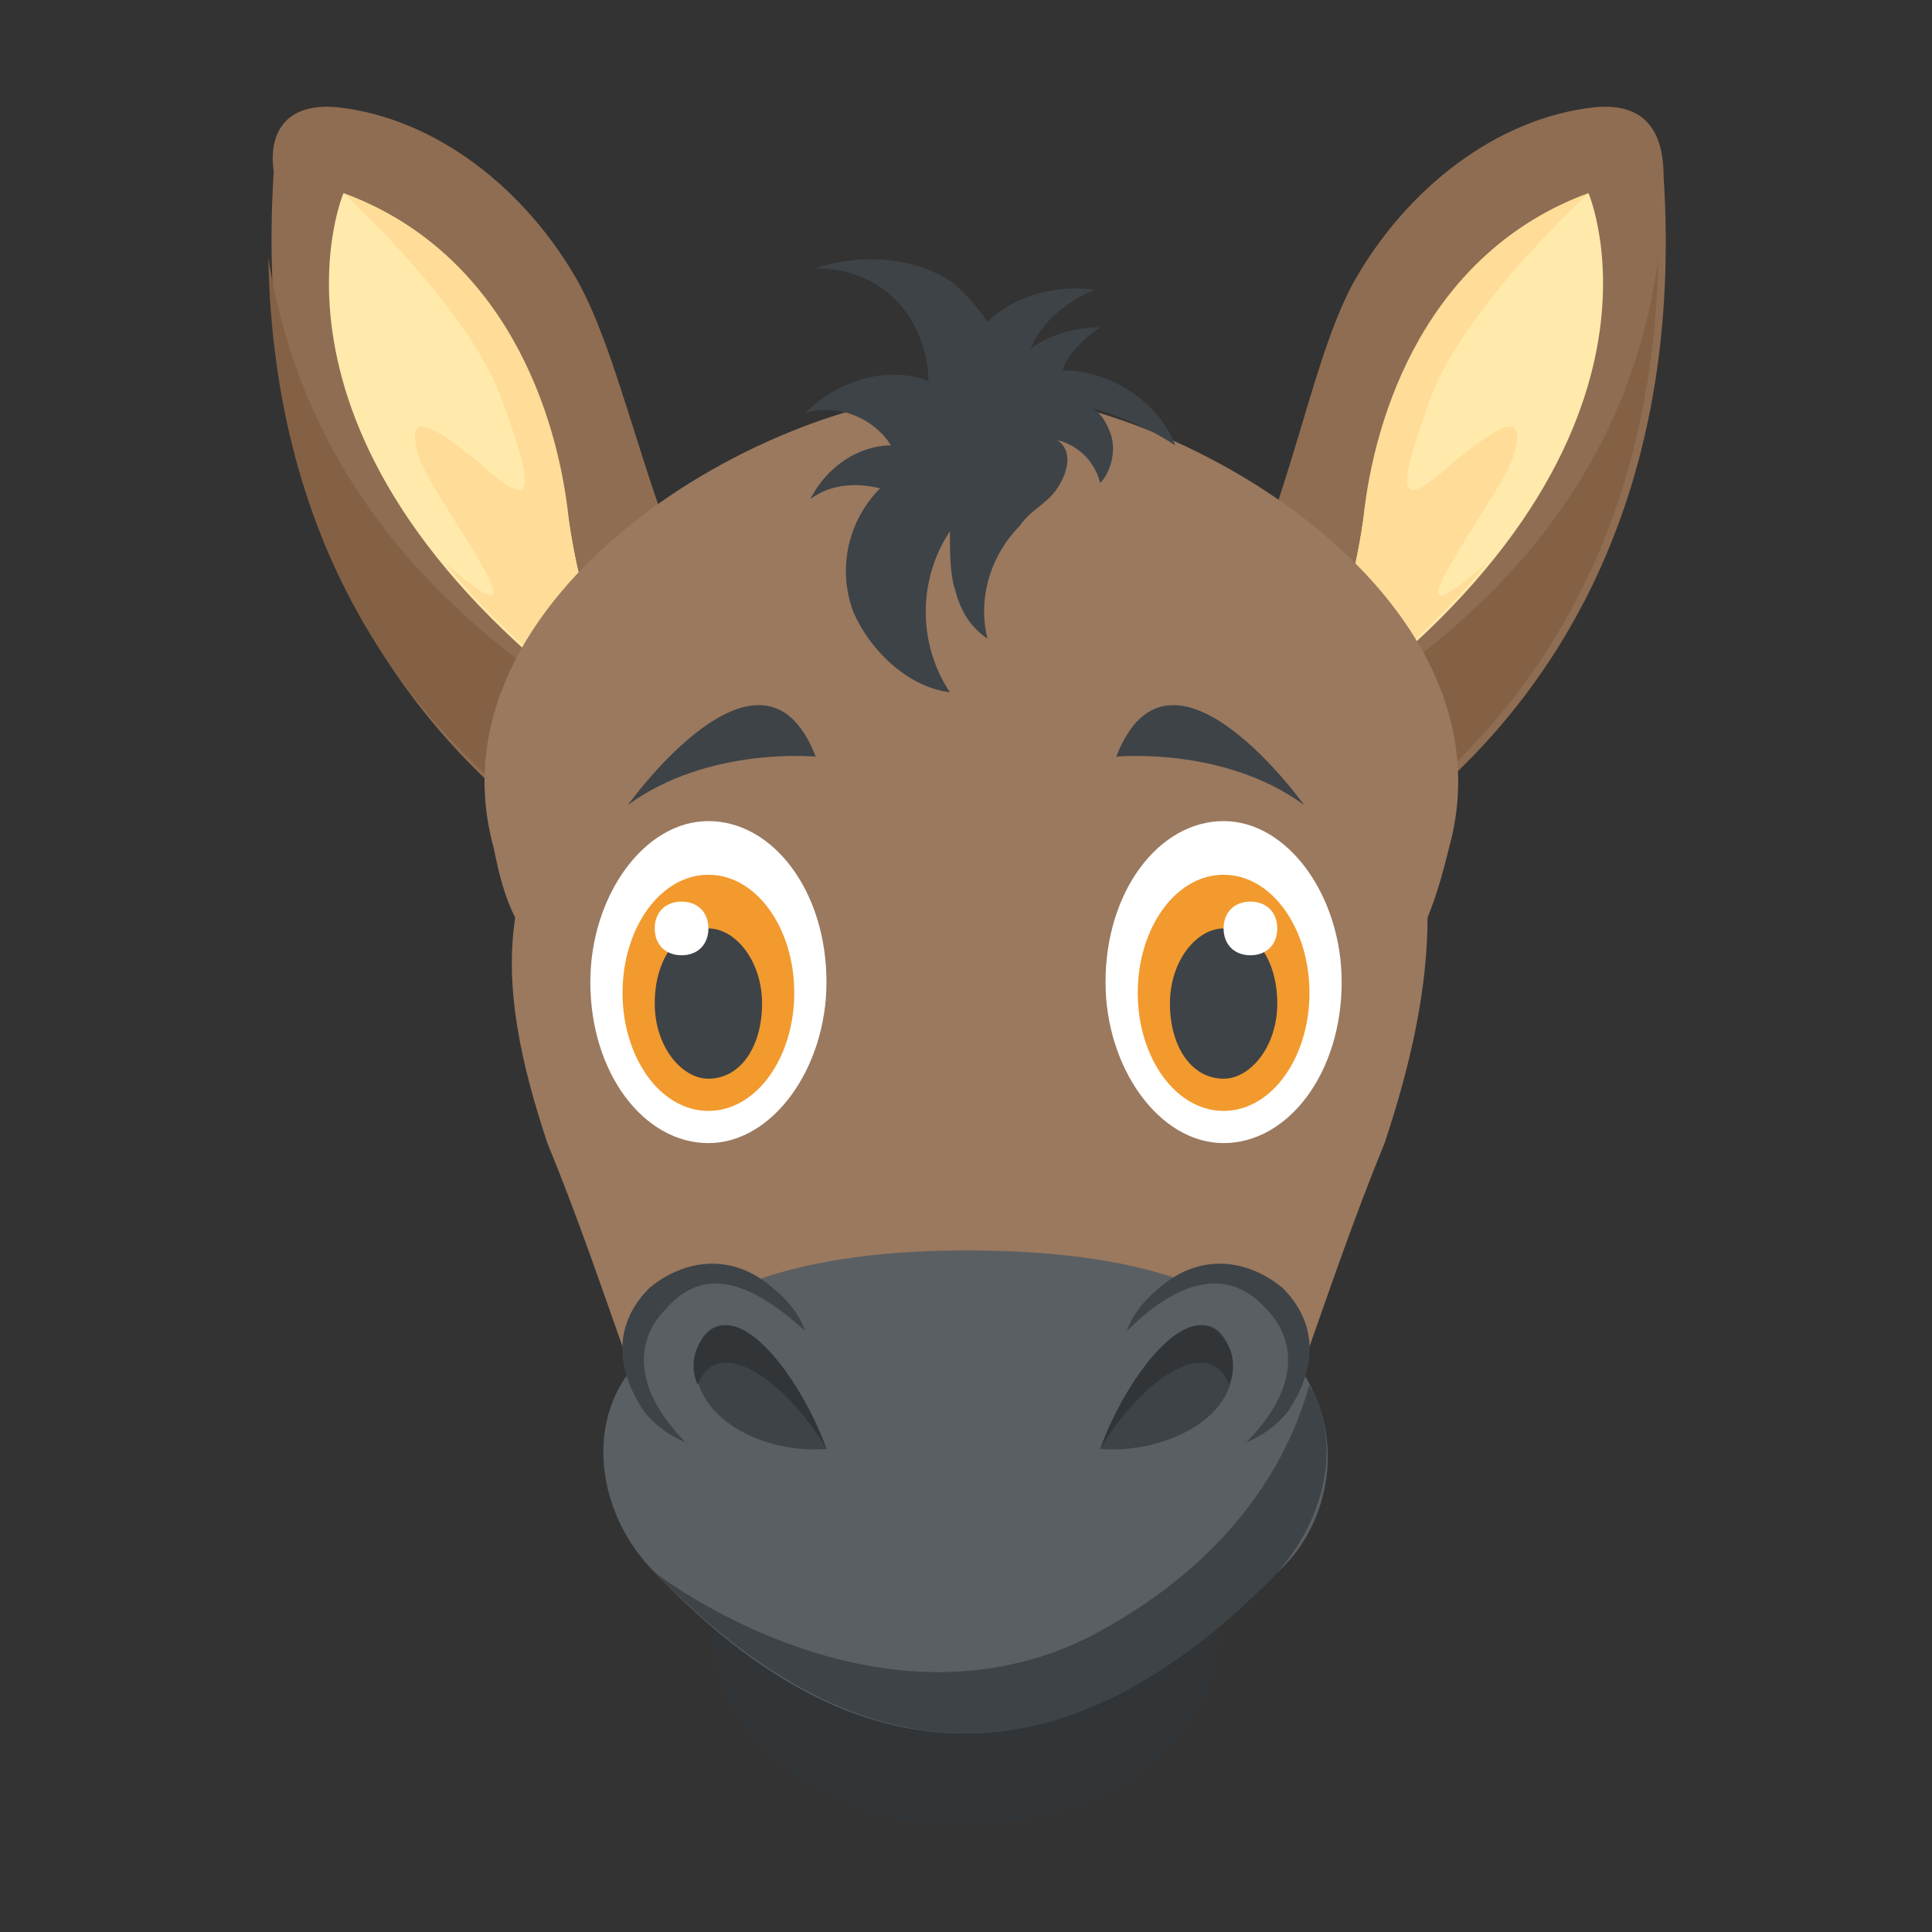 <?xml version="1.0" encoding="utf-8"?>
<!-- Generator: Adobe Illustrator 18.0.0, SVG Export Plug-In . SVG Version: 6.00 Build 0)  -->
<!DOCTYPE svg PUBLIC "-//W3C//DTD SVG 1.1//EN" "http://www.w3.org/Graphics/SVG/1.1/DTD/svg11.dtd">
<svg version="1.1" id="Layer_1" xmlns="http://www.w3.org/2000/svg" xmlns:xlink="http://www.w3.org/1999/xlink" x="0px" y="0px"
	 viewBox="0 0 36 36" enable-background="new 0 0 36 36" xml:space="preserve">
<rect x="0" y="0" width="36" height="36" fill="#333333" stroke="none"/>
<g>
	<g>
		<g>
			<g>
				<g>
					<g>
						<g>
							<g>
								<g>
									<path fill="#8F6D52" d="M29.7,2c-1.8,0.2-3.5,1.5-4.5,3.3C24.3,7,24,9.9,22.4,12.5c1.2,0.8,2.1,2,2.7,3.5
										c3.6-2.3,6.3-6.4,5.9-12.7C31,2.5,30.7,1.9,29.7,2z"/>
								</g>
							</g>
						</g>
						<g>
							<g>
								<g>
									<path fill="#FFE9AB" d="M24.2,13.7c0,0,0.9-1.9,1.2-4c0.3-2,1.2-5,4.2-6.1C29.6,3.6,31.7,8.5,24.2,13.7z"/>
								</g>
							</g>
						</g>
						<g>
							<g>
								<g>
									<path fill="#FFDC97" d="M29.6,3.6c-3,1.1-4,4.1-4.2,6.1c-0.3,2.1-1.2,4-1.2,4c1.5-1.1,2.7-2.2,3.5-3.2
										c-2.2,1.9,0.3-1.3,0.5-2c0.2-0.7,0-0.8-1.1,0.1c-1.1,1-1.1,0.6-0.4-1.3C27.4,5.6,29.6,3.6,29.6,3.6z"/>
								</g>
							</g>
						</g>
					</g>
					<g>
						<g>
							<path fill="#846144" d="M24.2,13.7L24,14c0.4,0.6,0.8,1.2,1,1.9c3.3-2.1,5.8-5.7,5.9-11.1C30.4,8.6,28.1,11.5,24.2,13.7z"/>
						</g>
					</g>
				</g>
				<g>
					<g>
						<g>
							<g>
								<g>
									<path fill="#8F6D52" d="M6.3,2c1.8,0.2,3.5,1.5,4.5,3.3c0.9,1.7,1.3,4.5,2.8,7.2c-1.2,0.8-2.1,2-2.7,3.5
										C7.3,13.6,4.7,9.5,5.1,3.2C5,2.5,5.3,1.9,6.3,2z"/>
								</g>
							</g>
						</g>
						<g>
							<g>
								<g>
									<path fill="#FFE9AB" d="M11.8,13.7c0,0-0.9-1.9-1.2-4c-0.3-2-1.2-5-4.2-6.1C6.4,3.6,4.3,8.5,11.8,13.7z"/>
								</g>
							</g>
						</g>
						<g>
							<g>
								<g>
									<path fill="#FFDC97" d="M6.4,3.6c3,1.1,4,4.1,4.2,6.1c0.3,2.1,1.2,4,1.2,4c-1.5-1.1-2.7-2.2-3.5-3.2c2.2,1.9-0.3-1.3-0.5-2
										c-0.2-0.7,0-0.8,1.1,0.1c1.1,1,1.1,0.6,0.4-1.3C8.6,5.6,6.4,3.6,6.4,3.6z"/>
								</g>
							</g>
						</g>
					</g>
					<g>
						<g>
							<path fill="#846144" d="M11.8,13.7L12,14c-0.4,0.6-0.8,1.2-1,1.9C7.6,13.8,5.1,10.2,5,4.8C5.6,8.6,7.9,11.5,11.8,13.7z"/>
						</g>
					</g>
				</g>
			</g>
			<g>
				<g>
					<g>
						<path fill="#9A795F" d="M25.8,21.3c-2.3,5.6-2.6,10.2-7.8,10.2c-5.2,0-5.5-4.6-7.8-10.2c-0.5-1.5-0.8-2.9-0.6-4.2
							c-0.2-0.4-0.3-0.8-0.4-1.3c-1.3-4.7,5.1-8.5,8.9-8.5c3.8,0,10.2,3.8,8.9,8.5c-0.1,0.4-0.2,0.8-0.4,1.3
							C26.6,18.4,26.3,19.8,25.8,21.3z"/>
					</g>
				</g>
			</g>
			<g>
				<g>
					<g>
						<g>
							<g>
								<g>
									<ellipse fill="#9A795F" cx="22.8" cy="18.3" rx="2.9" ry="4"/>
								</g>
							</g>
						</g>
						<g>
							<g>
								<g>
									<path fill="#FFFFFF" d="M25,18.3c0,1.7-1,3-2.2,3c-1.2,0-2.2-1.4-2.2-3c0-1.7,1-3,2.2-3C24,15.3,25,16.7,25,18.3z"/>
								</g>
							</g>
						</g>
						<g>
							<g>
								<g>
									<path fill="#F29A2E" d="M24.4,18.5c0,1.2-0.7,2.2-1.6,2.2c-0.9,0-1.6-1-1.6-2.2c0-1.2,0.7-2.2,1.6-2.2
										C23.7,16.3,24.4,17.3,24.4,18.5z"/>
								</g>
							</g>
						</g>
						<g>
							<g>
								<g>
									<path fill="#3E4347" d="M23.8,18.7c0,0.8-0.5,1.4-1,1.4c-0.6,0-1-0.6-1-1.4c0-0.8,0.5-1.4,1-1.4
										C23.4,17.3,23.8,17.9,23.8,18.7z"/>
								</g>
							</g>
						</g>
						<g>
							<g>
								<g>
									<path fill="#FFFFFF" d="M23.8,17.3c0,0.3-0.2,0.5-0.5,0.5c-0.3,0-0.5-0.2-0.5-0.5c0-0.3,0.2-0.5,0.5-0.5
										C23.6,16.8,23.8,17,23.8,17.3z"/>
								</g>
							</g>
						</g>
					</g>
					<g>
						<g>
							<g>
								<path fill="#3E4347" d="M24.3,15c-1.5-1.1-3.5-0.9-3.5-0.9C21.8,11.5,24.3,15,24.3,15z"/>
							</g>
						</g>
					</g>
				</g>
				<g>
					<g>
						<g>
							<g>
								<g>
									<ellipse fill="#9A795F" cx="13.2" cy="18.3" rx="2.9" ry="4"/>
								</g>
							</g>
						</g>
						<g>
							<g>
								<g>
									<path fill="#FFFFFF" d="M11,18.3c0,1.7,1,3,2.2,3c1.2,0,2.2-1.4,2.2-3c0-1.7-1-3-2.2-3C12,15.3,11,16.7,11,18.3z"/>
								</g>
							</g>
						</g>
						<g>
							<g>
								<g>
									<path fill="#F29A2E" d="M11.6,18.5c0,1.2,0.7,2.2,1.6,2.2c0.9,0,1.6-1,1.6-2.2c0-1.2-0.7-2.2-1.6-2.2
										C12.3,16.3,11.6,17.3,11.6,18.5z"/>
								</g>
							</g>
						</g>
						<g>
							<g>
								<g>
									<path fill="#3E4347" d="M12.2,18.7c0,0.8,0.5,1.4,1,1.4c0.6,0,1-0.6,1-1.4c0-0.8-0.5-1.4-1-1.4
										C12.6,17.3,12.2,17.9,12.2,18.7z"/>
								</g>
							</g>
						</g>
						<g>
							<g>
								<g>
									<path fill="#FFFFFF" d="M12.2,17.3c0,0.3,0.2,0.5,0.5,0.5c0.3,0,0.5-0.2,0.5-0.5c0-0.3-0.2-0.5-0.5-0.5
										C12.4,16.8,12.2,17,12.2,17.3z"/>
								</g>
							</g>
						</g>
					</g>
					<g>
						<g>
							<g>
								<path fill="#3E4347" d="M11.7,15c1.5-1.1,3.5-0.9,3.5-0.9C14.2,11.5,11.7,15,11.7,15z"/>
							</g>
						</g>
					</g>
				</g>
			</g>
			<g>
				<g>
					<g>
						<g>
							<path fill="#313538" d="M22.7,30.4c0,2-2.1,3.6-4.7,3.6c-2.6,0-4.7-1.6-4.7-3.6c0-2,2.1-3.6,4.7-3.6
								C20.6,26.8,22.7,28.4,22.7,30.4z"/>
						</g>
					</g>
				</g>
				<g>
					<g>
						<g>
							<g>
								<path fill="#5A5F63" d="M23.8,29.3c-3.9,4-7.8,4-11.6,0c-1-1-1.3-2.6-0.5-3.7c1.1-1.7,3.5-2.3,6.3-2.3c3,0,5.6,0.6,6.5,2.7
									C25,27.1,24.7,28.5,23.8,29.3z"/>
							</g>
						</g>
					</g>
					<g>
						<g>
							<g>
								<g>
									<g>
										<g>
											<path fill="#5A5F63" d="M23.2,26.8c-0.4,0.3-3.2,1.4-3.4,1c-0.2-0.4,1-2.6,1.3-3C22.7,22.1,25.8,25.1,23.2,26.8z"/>
										</g>
									</g>
								</g>
								<g>
									<g>
										<g>
											<path fill="#3E4347" d="M21,24.8c0,0,0.1-0.4,0.6-0.8c0.8-0.7,1.7-0.5,2.3,0c0.6,0.6,0.7,1.4,0.1,2.3
												c-0.4,0.5-0.9,0.6-0.8,0.6c1.1-1.1,0.9-2,0.4-2.5C23,23.7,22.1,23.7,21,24.8z"/>
										</g>
									</g>
								</g>
							</g>
							<g>
								<g>
									<g>
										<g>
											<path fill="#3E4347" d="M20.5,27c0.5-1.4,1.9-3.1,2.4-1.9C23.3,26.3,21.8,27.1,20.5,27z"/>
										</g>
									</g>
								</g>
								<g>
									<g>
										<g>
											<path fill="#313538" d="M22.9,25.8c-0.4-1-1.7,0-2.4,1.2c0.5-1.4,1.8-3.1,2.4-1.9C23,25.3,23,25.6,22.9,25.8z"/>
										</g>
									</g>
								</g>
							</g>
						</g>
						<g>
							<g>
								<g>
									<g>
										<g>
											<path fill="#5A5F63" d="M12.8,26.8c0.4,0.3,3.2,1.4,3.4,1c0.2-0.4-1-2.6-1.3-3C13.2,22.1,10.2,25.1,12.8,26.8z"/>
										</g>
									</g>
								</g>
								<g>
									<g>
										<g>
											<path fill="#3E4347" d="M15,24.8c0,0-0.1-0.4-0.6-0.8c-0.8-0.7-1.7-0.5-2.3,0c-0.6,0.6-0.7,1.4-0.1,2.3
												c0.4,0.5,0.9,0.6,0.8,0.6c-1.1-1.1-0.9-2-0.4-2.5C13,23.7,13.8,23.7,15,24.8z"/>
										</g>
									</g>
								</g>
							</g>
							<g>
								<g>
									<g>
										<g>
											<path fill="#3E4347" d="M15.4,27c-0.5-1.4-1.9-3.1-2.4-1.9C12.7,26.3,14.1,27.1,15.4,27z"/>
										</g>
									</g>
								</g>
								<g>
									<g>
										<g>
											<path fill="#313538" d="M13,25.8c0.4-1,1.7,0,2.4,1.2c-0.5-1.4-1.8-3.1-2.4-1.9C12.9,25.3,12.9,25.6,13,25.8z"/>
										</g>
									</g>
								</g>
							</g>
						</g>
					</g>
				</g>
				<g>
					<g>
						<g>
							<path fill="#3E4347" d="M23.8,29.3c0.8-0.9,1.2-2.2,0.7-3.3c0-0.1-0.1-0.1-0.1-0.2c-0.5,1.8-1.8,3.5-4.1,4.7
								c-4,2-8.1-1.2-8.1-1.2C16.1,33.3,19.9,33.3,23.8,29.3z"/>
						</g>
					</g>
				</g>
			</g>
		</g>
	</g>
	<g>
		<g>
			<g>
				<path fill="#3E4347" d="M20.7,8.1c0.1,0.3,0,0.7-0.2,0.9c-0.1-0.4-0.4-0.7-0.8-0.8c0.3,0.2,0.2,0.6,0,0.9
					c-0.2,0.3-0.5,0.4-0.7,0.7c-0.5,0.5-0.8,1.3-0.6,2.1c-0.3-0.2-0.5-0.5-0.6-0.9c-0.1-0.3-0.1-0.7-0.1-1.1c-0.6,0.9-0.6,2.1,0,3
					c-0.8-0.1-1.5-0.8-1.8-1.5c-0.3-0.8-0.1-1.7,0.5-2.3c-0.4-0.1-0.9-0.1-1.3,0.2c0.3-0.6,0.9-1,1.5-1c-0.3-0.5-1-0.8-1.6-0.6
					c0.6-0.6,1.5-0.9,2.3-0.6c0-0.5-0.2-1.1-0.6-1.5c-0.4-0.4-0.9-0.6-1.5-0.6c0.9-0.3,1.9-0.2,2.6,0.3c0.2,0.2,0.4,0.4,0.6,0.7
					c0.5-0.5,1.3-0.7,2-0.6c-0.5,0.2-1,0.6-1.2,1.1c0.4-0.3,0.9-0.4,1.3-0.4c-0.3,0.2-0.6,0.5-0.7,0.8c0.9,0,1.8,0.6,2.1,1.4
					c-0.6-0.4-1.2-0.6-1.9-0.8C20.4,7.5,20.6,7.8,20.7,8.1z"/>
			</g>
		</g>
	</g>
</g>
</svg>
